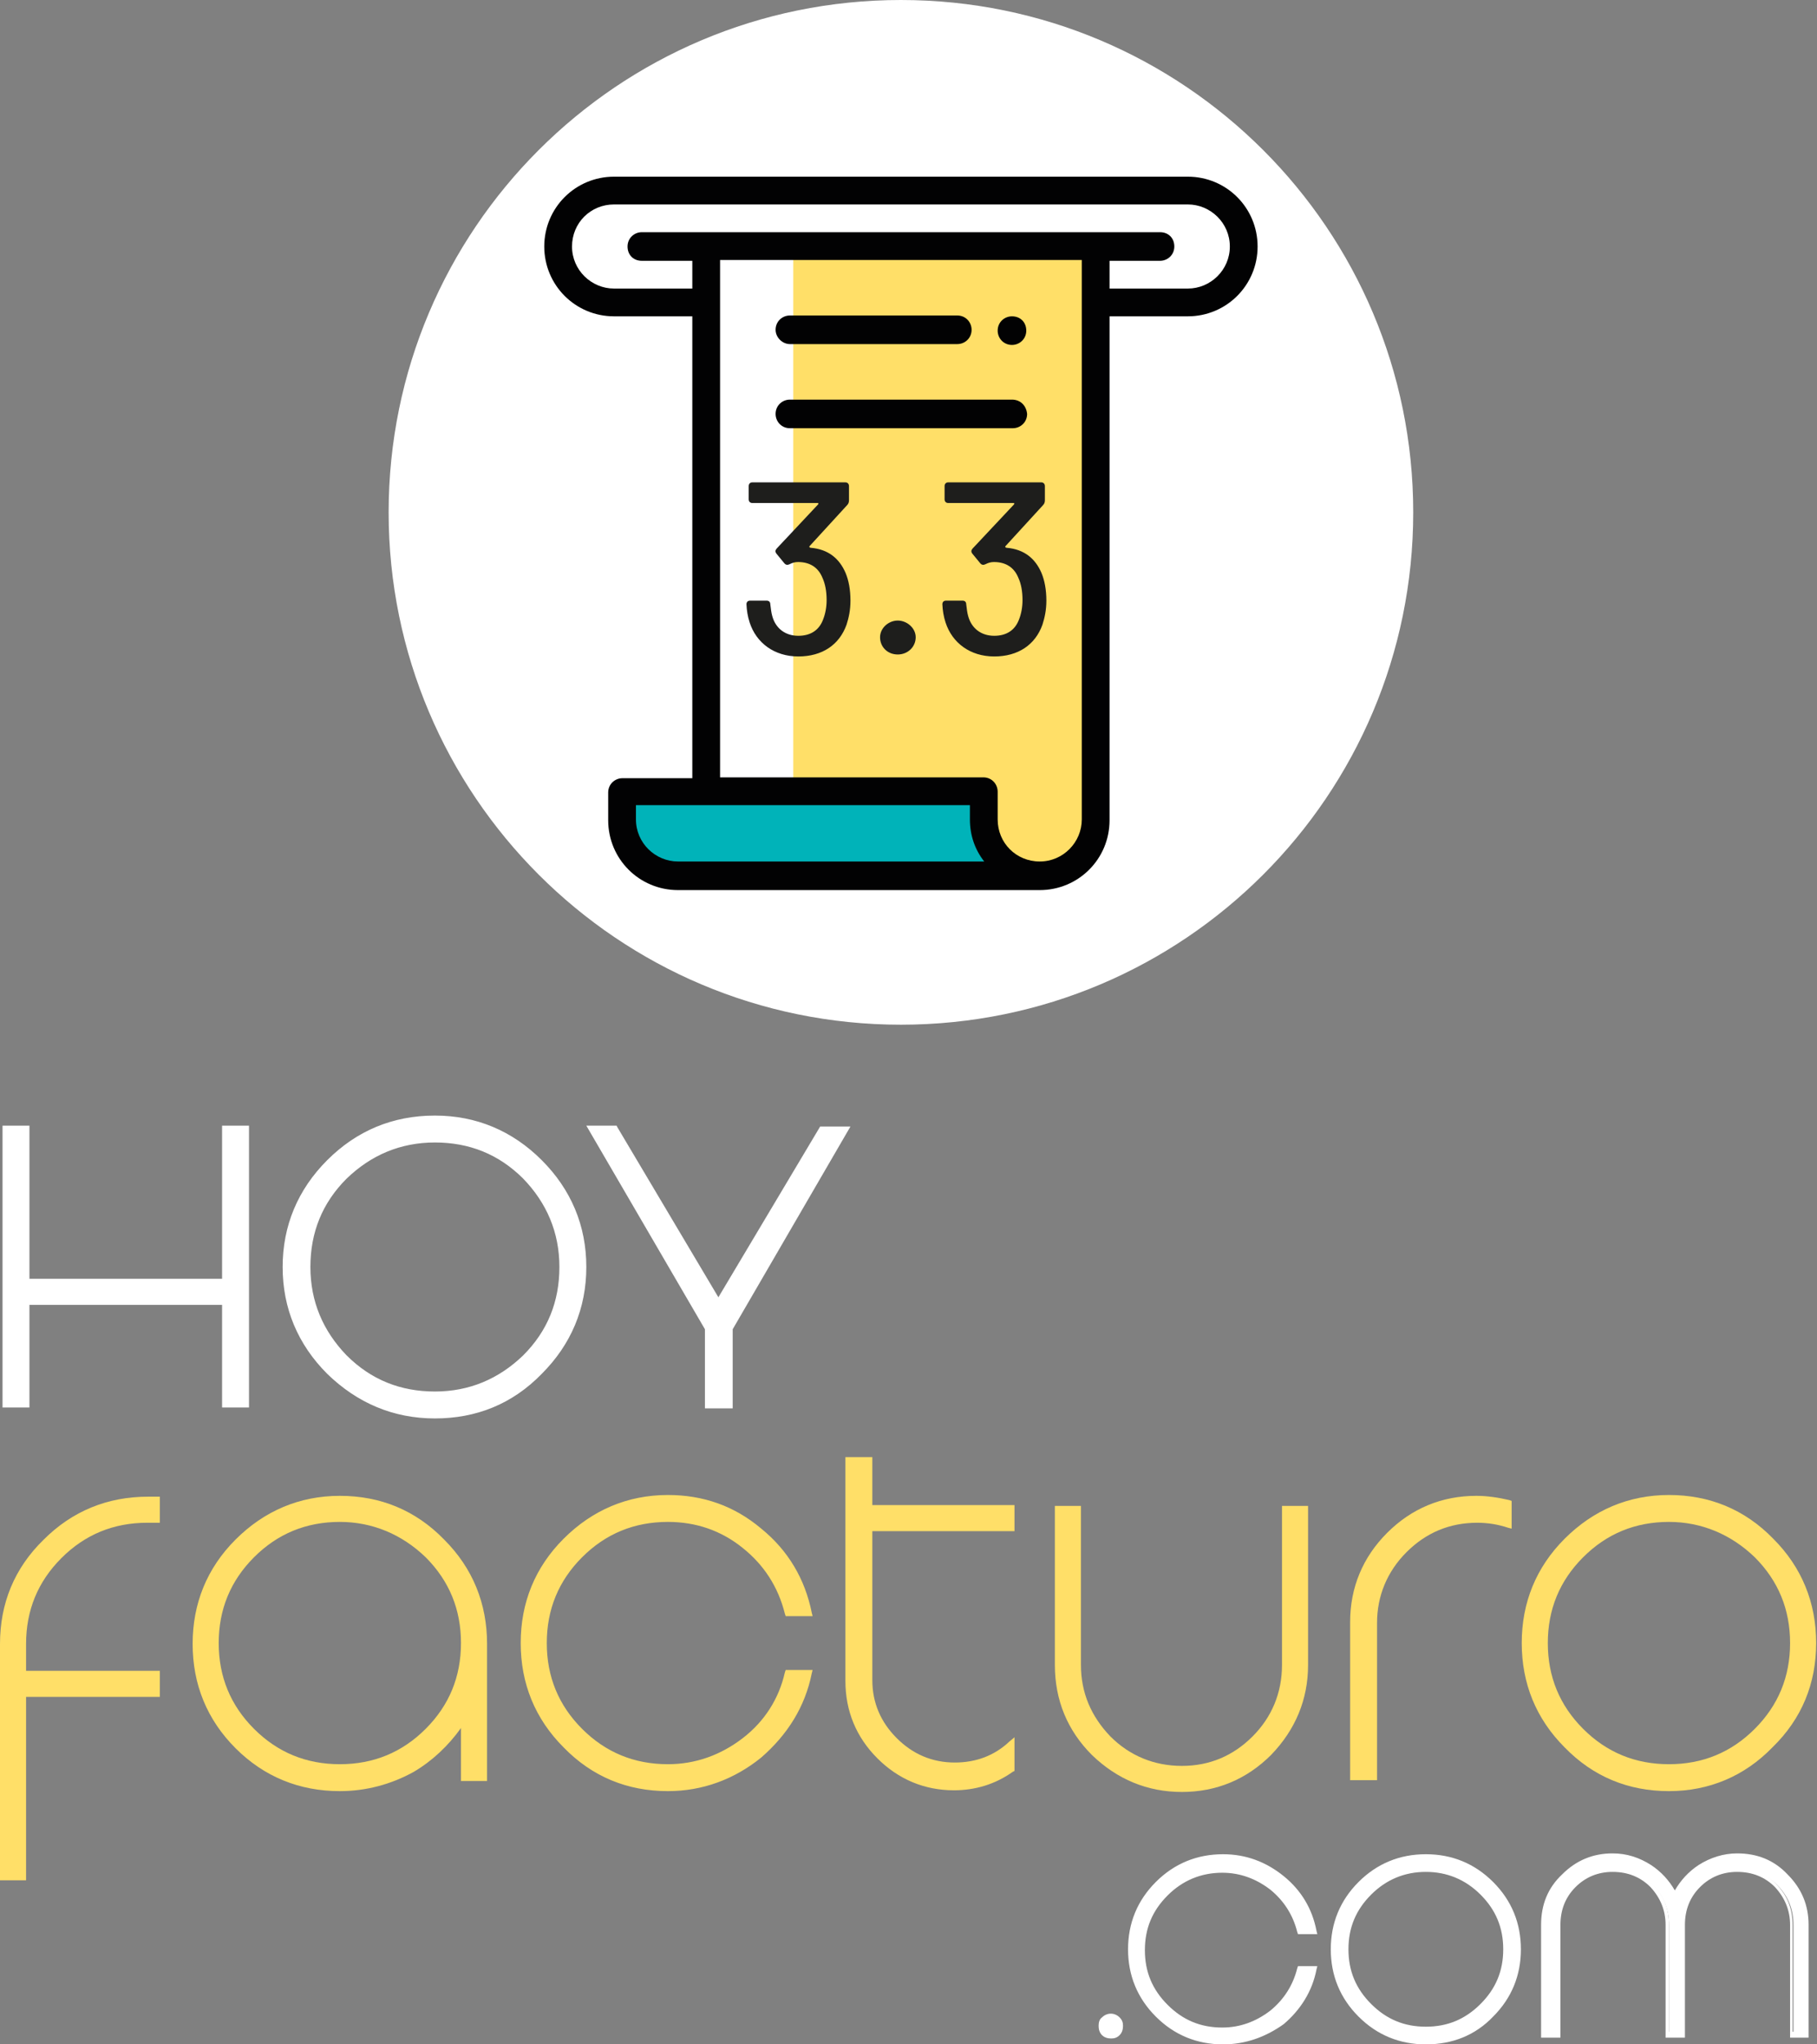 <svg width="216" height="243" viewBox="0 0 216 243" fill="none" xmlns="http://www.w3.org/2000/svg">
<rect x="0" y="0" width="216" height="243" fill="#808080" stroke="none"/>
<g clip-path="url(#clip0_26_63)">
<path d="M18.6 180.7C18.2 180.7 17.9 180.7 17.5 180.7C13.4 180.7 10 182.1 7.1 185C4.2 187.9 2.8 191.3 2.8 195.4V198.9H18.6V201.4H2.8V223.1H0.3V195.4C0.3 190.7 2 186.6 5.4 183.2C8.8 179.8 12.8 178.2 17.5 178.2C17.9 178.2 18.2 178.2 18.6 178.2V180.7Z" fill="#FFDF68"/>
<path d="M3.1 223.5H0V195.4C0 190.6 1.7 186.4 5.2 183C8.6 179.6 12.8 177.9 17.6 177.9C18 177.9 18.3 177.9 18.7 177.9H19V181H18.6C18.3 181 17.9 181 17.5 181C13.5 181 10.1 182.4 7.3 185.2C4.5 188 3.1 191.4 3.1 195.4V198.6H19V201.7H3.1V223.5ZM0.7 222.8H2.5V201.1H18.3V199.3H2.5V195.4C2.5 191.3 4 187.7 6.9 184.7C9.8 181.8 13.4 180.3 17.6 180.3C17.9 180.3 18.1 180.3 18.4 180.3V178.5C18.2 178.5 17.9 178.5 17.6 178.5C13 178.5 9 180.2 5.7 183.4C2.4 186.7 0.7 190.7 0.7 195.3V222.8Z" fill="#FFDF68"/>
<path d="M55.1 204.1C53.6 206.6 51.5 208.7 49 210.2C46.3 211.7 43.5 212.5 40.4 212.5C35.7 212.5 31.6 210.8 28.2 207.5C24.8 204.1 23.2 200.1 23.2 195.3C23.2 190.5 24.9 186.5 28.2 183.2C31.6 179.8 35.6 178.1 40.4 178.1C45.2 178.1 49.2 179.8 52.5 183.2C55.9 186.6 57.6 190.6 57.6 195.3V211.3H55.1V204.1ZM55.1 195.3C55.1 191.2 53.7 187.8 50.8 184.9C47.9 182 44.5 180.6 40.4 180.6C36.3 180.6 32.9 182 30 184.9C27.1 187.8 25.7 191.2 25.7 195.3C25.7 199.4 27.1 202.8 30 205.7C32.9 208.6 36.3 210 40.4 210C44.5 210 47.9 208.6 50.8 205.7C53.7 202.9 55.1 199.4 55.1 195.3Z" fill="#FFDF68"/>
<path d="M40.4 212.9C35.6 212.9 31.4 211.2 28 207.8C24.6 204.4 22.9 200.2 22.9 195.4C22.9 190.6 24.6 186.4 28 183C31.4 179.6 35.6 177.8 40.4 177.8C45.2 177.8 49.4 179.5 52.8 183C56.2 186.4 57.9 190.6 57.9 195.4V211.7H54.8V205.4C53.3 207.5 51.4 209.3 49.2 210.6C46.5 212.1 43.5 212.9 40.4 212.9ZM40.4 178.5C35.8 178.5 31.8 180.2 28.5 183.5C25.2 186.8 23.6 190.8 23.6 195.4C23.6 200 25.3 204 28.5 207.3C31.8 210.6 35.8 212.2 40.4 212.2C43.4 212.2 46.2 211.4 48.8 209.9C51.3 208.4 53.3 206.4 54.8 203.9L55.4 202.9V210.9H57.2V195.3C57.2 190.7 55.5 186.7 52.2 183.4C49 180.2 45 178.5 40.4 178.5ZM40.4 210.4C36.3 210.4 32.7 208.9 29.7 206C26.8 203.1 25.3 199.5 25.3 195.3C25.3 191.1 26.8 187.6 29.7 184.6C32.6 181.7 36.2 180.2 40.4 180.2C44.5 180.2 48.1 181.7 51.1 184.6C54 187.5 55.5 191.1 55.5 195.3C55.5 199.5 54 203.1 51 206C48.1 208.9 44.5 210.4 40.4 210.4ZM40.4 180.9C36.4 180.9 33 182.3 30.2 185.1C27.4 187.9 26 191.3 26 195.3C26 199.3 27.4 202.7 30.2 205.5C33 208.3 36.4 209.7 40.4 209.7C44.4 209.7 47.8 208.3 50.6 205.5C53.4 202.7 54.8 199.3 54.8 195.3C54.8 191.3 53.4 187.9 50.6 185.1C47.8 182.4 44.3 180.9 40.4 180.9Z" fill="#FFDF68"/>
<path d="M79.4 210.1C82.8 210.1 85.9 209 88.5 206.9C91.1 204.8 92.9 202.1 93.6 198.9H96.1C95.3 202.8 93.3 206.1 90.2 208.7C87 211.3 83.4 212.6 79.3 212.6C74.6 212.6 70.5 210.9 67.1 207.5C63.7 204.1 62.1 200.1 62.1 195.4C62.1 190.7 63.8 186.6 67.1 183.3C70.5 179.9 74.5 178.2 79.3 178.2C83.4 178.2 87 179.5 90.2 182.1C93.3 184.7 95.3 187.9 96.1 191.9H93.6C92.8 188.6 91.1 186 88.5 183.9C85.8 181.8 82.8 180.7 79.4 180.7C75.3 180.7 71.9 182.1 69 185C66.1 187.9 64.7 191.3 64.7 195.4C64.7 199.5 66.1 202.9 69 205.8C71.8 208.7 75.3 210.1 79.4 210.1Z" fill="#FFDF68"/>
<path d="M79.4 212.9C74.6 212.9 70.4 211.2 67 207.7C63.6 204.3 61.9 200.1 61.9 195.3C61.9 190.5 63.6 186.3 67 182.9C70.4 179.5 74.6 177.7 79.4 177.7C83.6 177.7 87.3 179 90.5 181.7C93.7 184.3 95.7 187.7 96.5 191.7L96.6 192.1H93.4L93.3 191.8C92.5 188.6 90.8 186 88.3 184C85.7 181.9 82.7 180.9 79.4 180.9C75.4 180.9 72 182.3 69.2 185.1C66.4 187.9 65 191.3 65 195.3C65 199.3 66.4 202.7 69.2 205.5C72 208.3 75.4 209.7 79.4 209.7C82.7 209.7 85.7 208.6 88.3 206.6C90.9 204.6 92.6 201.9 93.3 198.8L93.4 198.5H96.6L96.5 198.9C95.7 202.9 93.6 206.2 90.5 208.9C87.3 211.5 83.5 212.9 79.4 212.9ZM79.4 178.5C74.8 178.5 70.8 180.2 67.5 183.5C64.2 186.8 62.6 190.8 62.6 195.4C62.6 200 64.3 204 67.5 207.3C70.8 210.6 74.8 212.3 79.4 212.3C83.4 212.3 87 211 90.1 208.5C93 206.1 94.9 203 95.8 199.3H94C93.2 202.5 91.4 205.2 88.8 207.3C86.1 209.5 82.9 210.6 79.4 210.6C75.3 210.6 71.7 209.1 68.7 206.2C65.8 203.3 64.3 199.7 64.3 195.5C64.3 191.3 65.8 187.8 68.7 184.8C71.6 181.9 75.2 180.4 79.4 180.4C82.9 180.4 86 181.5 88.8 183.7C91.4 185.8 93.2 188.4 94 191.7H95.8C94.9 188 93 185 90.1 182.5C86.9 179.8 83.4 178.5 79.4 178.5Z" fill="#FFDF68"/>
<path d="M120.1 210.5C118.1 211.8 115.8 212.4 113.3 212.4C109.8 212.4 106.9 211.2 104.4 208.7C101.9 206.2 100.7 203.3 100.7 199.8V173.6H103.2V179.3H120.1V181.8H103.2V199.8C103.2 202.6 104.2 205 106.2 207C108.2 209 110.6 210 113.4 210C116 210 118.3 209.1 120.2 207.4V210.5H120.1Z" fill="#FFDF68"/>
<path d="M113.4 212.8C109.9 212.8 106.8 211.5 104.3 209C101.8 206.5 100.5 203.4 100.5 199.8V173.2H103.7V178.9H120.6V182H103.7V199.7C103.7 202.4 104.7 204.7 106.6 206.6C108.5 208.5 110.8 209.5 113.5 209.5C116 209.5 118.2 208.7 120 207L120.6 206.5V210.5L120.4 210.6C118.3 212.1 115.9 212.8 113.4 212.8ZM101.1 173.9V199.8C101.1 203.2 102.3 206.1 104.7 208.5C107.1 210.9 110 212.1 113.4 212.1C115.8 212.1 117.9 211.5 119.8 210.3V208.1C118 209.6 115.8 210.3 113.4 210.3C110.5 210.3 108 209.3 106 207.2C104 205.2 102.9 202.7 102.9 199.8V181.4H119.8V179.6H102.9V173.9H101.1Z" fill="#FFDF68"/>
<path d="M155.2 179.4V198C155.2 202.1 153.8 205.5 150.9 208.4C148 211.3 144.5 212.7 140.5 212.7C136.4 212.7 133 211.3 130.1 208.4C127.2 205.5 125.8 202 125.8 198V179.4H128.3V198C128.3 201.4 129.5 204.3 131.9 206.7C134.3 209.1 137.2 210.3 140.6 210.3C144 210.3 146.9 209.1 149.3 206.7C151.7 204.3 152.9 201.4 152.9 198V179.4H155.2Z" fill="#FFDF68"/>
<path d="M140.5 213C136.4 213 132.8 211.5 129.8 208.6C126.9 205.7 125.4 202.1 125.4 197.9V179H128.5V197.9C128.5 201.2 129.7 204 132 206.4C134.3 208.7 137.2 209.9 140.5 209.9C143.8 209.9 146.6 208.7 148.9 206.4C151.2 204.1 152.4 201.2 152.4 197.9V179H155.5V197.9C155.5 202 154 205.6 151.1 208.6C148.2 211.5 144.6 213 140.5 213ZM126.1 179.7V197.9C126.1 201.9 127.5 205.3 130.3 208.1C133.1 210.9 136.5 212.3 140.5 212.3C144.4 212.3 147.9 210.9 150.7 208.1C153.5 205.3 154.9 201.9 154.9 197.9V179.7H153.1V197.9C153.1 201.4 151.8 204.4 149.4 206.8C146.9 209.3 143.9 210.5 140.5 210.5C137 210.5 134 209.3 131.6 206.8C129.1 204.3 127.9 201.3 127.9 197.9V179.7H126.1Z" fill="#FFDF68"/>
<path d="M175.5 178.1C176.8 178.1 178 178.3 179.3 178.6V181.1C178.1 180.7 176.8 180.5 175.5 180.5C172.1 180.5 169.2 181.7 166.8 184.1C164.4 186.5 163.2 189.4 163.2 192.8V211.2H160.7V192.8C160.7 188.7 162.1 185.3 165 182.4C168 179.6 171.5 178.1 175.5 178.1Z" fill="#FFDF68"/>
<path d="M163.6 211.6H160.5V192.8C160.5 188.7 162 185.1 164.9 182.2C167.8 179.3 171.4 177.8 175.5 177.8C176.8 177.8 178.1 178 179.4 178.3L179.7 178.4V181.7L179.3 181.6C178.1 181.2 176.9 181 175.6 181C172.3 181 169.5 182.2 167.2 184.5C164.9 186.8 163.7 189.7 163.7 192.9V211.6H163.6ZM161.1 210.9H162.9V192.8C162.9 189.3 164.1 186.3 166.6 183.9C169 181.4 172 180.2 175.5 180.2C176.7 180.2 177.8 180.4 178.9 180.7V178.9C177.8 178.6 176.6 178.5 175.5 178.5C171.6 178.5 168.1 179.9 165.3 182.7C162.5 185.5 161.1 188.9 161.1 192.9V210.9Z" fill="#FFDF68"/>
<path d="M186.2 207.5C182.8 204.1 181.2 200.1 181.2 195.4C181.2 190.7 182.9 186.6 186.2 183.3C189.6 179.9 193.6 178.2 198.4 178.2C203.2 178.2 207.2 179.9 210.5 183.3C213.9 186.7 215.6 190.7 215.6 195.4C215.6 200.1 213.9 204.2 210.5 207.5C207.1 210.9 203.1 212.6 198.4 212.6C193.7 212.6 189.6 210.8 186.2 207.5ZM188 184.9C185.1 187.8 183.7 191.2 183.7 195.3C183.7 199.4 185.1 202.8 188 205.7C190.9 208.6 194.3 210 198.4 210C202.5 210 205.9 208.6 208.8 205.7C211.7 202.8 213.1 199.4 213.1 195.3C213.1 191.2 211.7 187.8 208.8 184.9C205.9 182 202.5 180.6 198.4 180.6C194.3 180.6 190.8 182 188 184.9Z" fill="#FFDF68"/>
<path d="M198.4 212.9C193.6 212.9 189.4 211.2 186 207.7C182.6 204.3 180.9 200.1 180.9 195.3C180.9 190.5 182.6 186.3 186 182.9C189.4 179.5 193.6 177.7 198.4 177.7C203.2 177.7 207.4 179.4 210.8 182.9C214.2 186.3 215.9 190.5 215.9 195.3C215.9 200.1 214.2 204.3 210.7 207.7C207.4 211.1 203.2 212.9 198.4 212.9ZM198.4 178.5C193.8 178.5 189.8 180.2 186.5 183.5C183.2 186.8 181.6 190.8 181.6 195.4C181.6 200 183.3 204 186.5 207.3C189.8 210.6 193.8 212.3 198.4 212.3C203 212.3 207 210.6 210.3 207.3C213.6 204 215.3 200 215.3 195.4C215.3 190.8 213.6 186.8 210.3 183.5C207 180.2 203 178.5 198.4 178.5ZM198.4 210.4C194.3 210.4 190.7 208.9 187.7 206C184.8 203.1 183.3 199.5 183.3 195.3C183.3 191.1 184.8 187.6 187.7 184.6C190.6 181.7 194.2 180.2 198.4 180.2C202.5 180.2 206.1 181.7 209.1 184.6C212 187.5 213.5 191.1 213.5 195.3C213.5 199.5 212 203 209.1 206C206.1 208.9 202.5 210.4 198.4 210.4ZM198.4 180.9C194.4 180.9 191 182.3 188.2 185.1C185.4 187.9 184 191.3 184 195.3C184 199.3 185.4 202.7 188.2 205.5C191 208.3 194.4 209.7 198.4 209.7C202.4 209.7 205.8 208.3 208.6 205.5C211.4 202.7 212.8 199.3 212.8 195.3C212.8 191.3 211.4 187.9 208.6 185.1C205.8 182.4 202.3 180.9 198.4 180.9Z" fill="#FFDF68"/>
<path d="M29.3 134.2V167H26.8V154.8H3.2V167H0.7V134.1H3.2V152.3H26.7V134.1H29.3V134.2Z" fill="white"/>
<path d="M29.6 167.3H26.4V155.1H3.5V167.3H0.3V133.8H3.5V152H26.4V133.8H29.6V167.3ZM27.1 166.7H29V134.5H27.1V152.7H2.9V134.5H1V166.7H2.9V154.5H27.1V166.7Z" fill="white"/>
<path d="M39.2 163.1C35.7 159.6 34 155.5 34 150.6C34 145.7 35.7 141.6 39.2 138.1C42.7 134.6 46.8 132.9 51.7 132.9C56.6 132.9 60.7 134.6 64.2 138.1C67.7 141.6 69.4 145.7 69.4 150.6C69.4 155.5 67.7 159.6 64.2 163.1C60.7 166.6 56.6 168.3 51.7 168.3C46.8 168.3 42.6 166.6 39.2 163.1ZM41 139.9C38 142.9 36.6 146.4 36.6 150.6C36.6 154.8 38.1 158.4 41 161.3C44 164.3 47.5 165.7 51.7 165.7C55.9 165.7 59.5 164.2 62.4 161.3C65.4 158.3 66.8 154.8 66.8 150.6C66.8 146.4 65.3 142.8 62.4 139.9C59.4 136.9 55.9 135.5 51.7 135.5C47.5 135.5 43.9 136.9 41 139.9Z" fill="white"/>
<path d="M51.7 168.6C46.8 168.6 42.5 166.8 38.9 163.3C35.4 159.8 33.6 155.5 33.6 150.6C33.6 145.7 35.4 141.4 38.9 137.9C42.4 134.4 46.7 132.6 51.7 132.6C56.6 132.6 60.9 134.4 64.4 137.9C67.9 141.4 69.7 145.7 69.7 150.6C69.7 155.5 67.9 159.8 64.4 163.3C60.9 166.9 56.6 168.6 51.7 168.6ZM51.7 133.2C46.9 133.2 42.8 134.9 39.4 138.3C36 141.7 34.3 145.8 34.3 150.6C34.3 155.4 36 159.5 39.4 162.9C42.8 166.3 46.9 168 51.7 168C56.5 168 60.6 166.3 64 162.9C67.4 159.5 69.1 155.4 69.1 150.6C69.1 145.8 67.4 141.7 64 138.3C60.6 135 56.4 133.2 51.7 133.2ZM51.7 166.1C47.4 166.1 43.8 164.6 40.7 161.6C37.7 158.6 36.2 154.9 36.2 150.6C36.2 146.3 37.7 142.7 40.7 139.6C43.7 136.5 47.4 135.1 51.7 135.1C56 135.1 59.6 136.6 62.7 139.6C65.7 142.6 67.2 146.3 67.2 150.6C67.2 154.9 65.7 158.5 62.7 161.6C59.6 164.6 55.9 166.1 51.7 166.1ZM51.7 135.8C47.6 135.8 44.1 137.3 41.2 140.1C38.3 143 36.9 146.5 36.9 150.6C36.9 154.7 38.4 158.2 41.2 161.1C44.1 164 47.6 165.4 51.7 165.4C55.8 165.4 59.3 163.9 62.2 161.1C65.1 158.2 66.5 154.7 66.5 150.6C66.5 146.5 65 143 62.2 140.1C59.3 137.2 55.8 135.8 51.7 135.8Z" fill="white"/>
<path d="M85.5 154.8L97.8 134.2H100.7L86.8 157.9V167.1H84.2V157.9L70.3 134.2H73.2L85.5 154.8Z" fill="white"/>
<path d="M87.1 167.4H83.8V158L69.7 133.8H73.3L73.4 134L85.4 154.2L97.5 133.9H101.1L87.1 158V167.4ZM84.5 166.7H86.4V157.8L100 134.5H98L85.5 155.5L73 134.5H70.9L84.5 157.8V166.7Z" fill="white"/>
<path d="M132.9 241.7C132.7 241.9 132.4 242 132.1 242C131.8 242 131.5 241.9 131.3 241.7C131.1 241.5 131 241.2 131 240.9C131 240.6 131.1 240.3 131.3 240.1C131.5 239.9 131.8 239.8 132.1 239.8C132.4 239.8 132.7 239.9 132.9 240.1C133.1 240.3 133.2 240.6 133.2 240.9C133.2 241.2 133.1 241.4 132.9 241.7Z" fill="white"/>
<path d="M132.1 242.3C131.7 242.3 131.3 242.2 131 241.9C130.7 241.6 130.6 241.2 130.6 240.8C130.6 240.4 130.7 240 131 239.8C131.6 239.2 132.5 239.2 133.1 239.8C133.4 240.1 133.5 240.4 133.5 240.8C133.5 241.2 133.4 241.6 133.1 241.9C132.8 242.2 132.5 242.3 132.1 242.3ZM132.1 240C131.9 240 131.7 240.1 131.5 240.2C131.3 240.4 131.3 240.5 131.3 240.8C131.3 241 131.4 241.2 131.5 241.4C131.8 241.7 132.3 241.7 132.6 241.4C132.8 241.2 132.8 241 132.8 240.8C132.8 240.6 132.7 240.4 132.6 240.2C132.5 240.1 132.3 240 132.1 240Z" fill="white"/>
<path d="M145.4 241.1C147.6 241.1 149.5 240.4 151.3 239C153 237.7 154.1 235.9 154.6 233.8H156.2C155.7 236.3 154.4 238.4 152.4 240.1C150.4 241.8 148 242.6 145.4 242.6C142.4 242.6 139.8 241.5 137.6 239.4C135.4 237.2 134.4 234.6 134.4 231.6C134.4 228.6 135.5 226 137.6 223.8C139.8 221.6 142.4 220.6 145.4 220.6C148 220.6 150.4 221.4 152.4 223.1C154.4 224.8 155.7 226.8 156.2 229.4H154.6C154.1 227.3 153 225.6 151.3 224.2C149.6 222.8 147.6 222.1 145.4 222.1C142.8 222.1 140.6 223 138.7 224.9C136.8 226.8 135.9 229 135.9 231.6C135.9 234.2 136.8 236.4 138.7 238.3C140.6 240.2 142.8 241.1 145.4 241.1Z" fill="white"/>
<path d="M145.4 243C142.3 243 139.6 241.9 137.4 239.7C135.2 237.5 134.1 234.8 134.1 231.7C134.1 228.6 135.2 225.9 137.4 223.7C139.6 221.5 142.3 220.4 145.4 220.4C148.1 220.4 150.5 221.3 152.6 223C154.7 224.7 156 226.9 156.5 229.5L156.6 229.9H154.3L154.2 229.6C153.7 227.6 152.6 225.9 151 224.6C149.3 223.3 147.4 222.6 145.3 222.6C142.8 222.6 140.6 223.5 138.8 225.3C137 227.1 136.1 229.2 136.1 231.8C136.1 234.4 137 236.5 138.8 238.3C140.6 240.1 142.7 241 145.3 241C147.4 241 149.3 240.3 151 239C152.6 237.7 153.7 236 154.2 234L154.3 233.7H156.6L156.5 234.1C156 236.7 154.6 238.9 152.6 240.6C150.5 242.1 148.1 243 145.4 243ZM145.4 220.9C142.5 220.9 139.9 222 137.8 224C135.7 226.1 134.7 228.6 134.7 231.6C134.7 234.5 135.8 237.1 137.8 239.2C139.9 241.3 142.4 242.3 145.4 242.3C147.9 242.3 150.2 241.5 152.2 239.9C154 238.4 155.2 236.5 155.8 234.2H154.9C154.3 236.2 153.2 238 151.5 239.3C149.7 240.7 147.7 241.4 145.4 241.4C142.7 241.4 140.4 240.4 138.5 238.5C136.6 236.6 135.6 234.3 135.6 231.6C135.6 228.9 136.6 226.6 138.5 224.7C140.4 222.8 142.7 221.8 145.4 221.8C147.7 221.8 149.7 222.5 151.5 223.9C153.2 225.2 154.3 226.9 154.9 229H155.8C155.2 226.7 154 224.8 152.2 223.3C150.2 221.8 147.9 220.9 145.4 220.9Z" fill="white"/>
<path d="M161.7 239.4C159.5 237.2 158.5 234.6 158.5 231.6C158.5 228.6 159.6 226 161.7 223.8C163.9 221.6 166.5 220.6 169.5 220.6C172.5 220.6 175.1 221.7 177.3 223.8C179.5 226 180.5 228.6 180.5 231.6C180.5 234.6 179.4 237.2 177.3 239.4C175.1 241.6 172.5 242.6 169.5 242.6C166.5 242.7 163.9 241.6 161.7 239.4ZM162.9 224.9C161.1 226.7 160.1 229 160.1 231.6C160.1 234.2 161 236.4 162.9 238.3C164.7 240.1 167 241.1 169.6 241.1C172.2 241.1 174.4 240.2 176.3 238.3C178.1 236.5 179.1 234.2 179.1 231.6C179.1 229 178.2 226.8 176.3 224.9C174.5 223.1 172.2 222.1 169.6 222.1C166.9 222.2 164.7 223.1 162.9 224.9Z" fill="white"/>
<path d="M169.5 243C166.4 243 163.7 241.9 161.5 239.7C159.3 237.5 158.2 234.8 158.2 231.7C158.2 228.6 159.3 225.9 161.5 223.7C163.7 221.5 166.4 220.4 169.5 220.4C172.6 220.4 175.3 221.5 177.5 223.7C179.7 225.9 180.8 228.6 180.8 231.7C180.8 234.8 179.7 237.5 177.5 239.7C175.4 241.9 172.7 243 169.5 243ZM169.5 220.9C166.6 220.9 164 222 161.9 224C159.8 226.1 158.8 228.6 158.8 231.6C158.8 234.5 159.9 237.1 161.9 239.2C164 241.3 166.5 242.3 169.5 242.3C172.4 242.3 175 241.2 177.1 239.2C179.2 237.1 180.2 234.6 180.2 231.6C180.2 228.7 179.1 226.1 177.1 224C175 222 172.5 220.9 169.5 220.9ZM169.5 241.4C166.8 241.4 164.5 240.4 162.6 238.5C160.7 236.6 159.7 234.3 159.7 231.6C159.7 228.9 160.7 226.6 162.6 224.7C164.5 222.8 166.8 221.8 169.5 221.8C172.2 221.8 174.5 222.8 176.4 224.7C178.3 226.6 179.3 228.9 179.3 231.6C179.3 234.3 178.3 236.6 176.4 238.5C174.5 240.4 172.2 241.4 169.5 241.4ZM169.5 222.5C167 222.5 164.8 223.4 163 225.2C161.2 227 160.3 229.1 160.3 231.7C160.3 234.3 161.2 236.4 163 238.2C164.8 240 166.9 240.9 169.5 240.9C172.1 240.9 174.2 240 176 238.2C177.8 236.4 178.7 234.3 178.7 231.7C178.7 229.1 177.8 227 176 225.2C174.2 223.4 172 222.5 169.5 222.5Z" fill="white"/>
<path d="M183.5 241.9V228.8C183.5 226.5 184.3 224.6 185.9 223C187.5 221.4 189.4 220.6 191.7 220.6C193.3 220.6 194.8 221 196.2 221.9C197.5 222.8 198.5 223.9 199.2 225.3C199.9 223.9 200.9 222.7 202.2 221.9C203.5 221 205 220.6 206.6 220.6C208.9 220.6 210.8 221.4 212.4 223C214 224.6 214.8 226.5 214.8 228.8V241.9H213.2V228.8C213.2 227 212.6 225.4 211.3 224.1C210 222.8 208.4 222.2 206.6 222.2C204.8 222.2 203.2 222.8 201.9 224.1C200.6 225.4 200 227 200 228.8V241.9H198.4V228.8C198.4 227 197.8 225.4 196.5 224.1C195.2 222.8 193.6 222.2 191.8 222.2C190 222.2 188.4 222.8 187.1 224.1C185.8 225.4 185.2 227 185.2 228.8V241.9H183.5Z" fill="white"/>
<path d="M215.1 242.2H212.8V228.8C212.8 227.1 212.2 225.6 211 224.3C209.8 223.1 208.3 222.5 206.5 222.5C204.8 222.5 203.3 223.1 202.1 224.3C200.9 225.5 200.3 227 200.3 228.8V242.2H198V228.8C198 227.1 197.4 225.6 196.2 224.3C195 223.1 193.5 222.5 191.7 222.5C190 222.5 188.5 223.1 187.3 224.3C186.1 225.5 185.5 227 185.5 228.8V242.2H183.2V228.8C183.2 226.4 184 224.4 185.7 222.8C187.4 221.1 189.4 220.3 191.7 220.3C193.4 220.3 194.9 220.8 196.3 221.7C197.5 222.5 198.4 223.5 199.1 224.7C199.8 223.5 200.7 222.5 201.9 221.7C203.3 220.8 204.9 220.3 206.5 220.3C208.9 220.3 210.9 221.1 212.5 222.8C214.2 224.5 215 226.5 215 228.8V242.2H215.1ZM213.5 241.5H214.4V228.8C214.4 226.6 213.6 224.8 212.1 223.2C210.6 221.7 208.7 220.9 206.5 220.9C205 220.9 203.5 221.3 202.2 222.2C200.9 223 200 224.1 199.3 225.5L199 226.1L198.7 225.5C198.1 224.1 197.1 223 195.8 222.2C194.5 221.4 193.1 220.9 191.5 220.9C189.3 220.9 187.5 221.7 186 223.2C184.5 224.7 183.7 226.6 183.7 228.8V241.5H184.6V228.8C184.6 226.9 185.3 225.2 186.6 223.9C188 222.5 189.6 221.9 191.5 221.9C193.4 221.9 195.1 222.6 196.4 223.9C197.8 225.3 198.4 226.9 198.4 228.8V241.5H199.3V228.8C199.3 226.9 200 225.2 201.3 223.9C202.7 222.5 204.3 221.9 206.2 221.9C208.1 221.9 209.8 222.6 211.1 223.9C212.5 225.3 213.1 226.9 213.1 228.8V241.5H213.5Z" fill="white"/>
<path d="M107.1 121.8C140.734 121.8 168 94.534 168 60.9C168 27.266 140.734 0 107.1 0C73.466 0 46.2 27.266 46.2 60.9C46.2 94.534 73.466 121.8 107.1 121.8Z" fill="white"/>
<path d="M84 29.3C84 32.1 84 91.1 84 94.2H94.3C94.3 91.1 94.3 32.1 94.3 29.3H84Z" fill="white"/>
<path d="M94.3 29.3C94.3 32.1 94.3 91.1 94.3 94.2H117.1V97.5C117.1 101.2 120.1 104.1 123.7 104.1C125.8 104.1 127.6 103.2 128.8 101.7C129.7 100.6 130.3 99.1 130.3 97.5C130.3 95 130.3 32.7 130.3 29.3H94.3Z" fill="#FFDF68"/>
<path d="M124.1 104.7H80C76.3 104.7 73.2 101.3 73.2 97.2V93.5H83.4H117.3V97.2C117.3 101.4 120.3 104.7 124.1 104.7Z" fill="#00B3B9"/>
<path d="M120.3 37.6C119.4 37.6 118.6 38.3 118.6 39.3C118.6 40.2 119.3 41 120.3 41C121.2 41 122 40.3 122 39.3C122 38.3 121.3 37.6 120.3 37.6Z" fill="#020203"/>
<path d="M141.2 21H73C68.4 21 64.7 24.7 64.7 29.3C64.7 33.9 68.4 37.6 73 37.6H82.3V92.5H74C73.1 92.5 72.3 93.2 72.3 94.2V97.5C72.3 102.1 76 105.8 80.6 105.8H123.6C128.2 105.8 131.9 102.1 131.9 97.5C131.9 96.6 131.9 40.3 131.9 37.6H141.2C145.8 37.6 149.5 33.9 149.5 29.3C149.5 24.7 145.8 21 141.2 21ZM80.6 102.4C77.9 102.4 75.6 100.2 75.6 97.4V95.7H115.3V97.4C115.3 99.3 115.9 101 117 102.4H80.6ZM128.6 97.4C128.6 100.1 126.4 102.4 123.6 102.4C120.8 102.4 118.6 100.2 118.6 97.4V94.1C118.6 93.2 117.9 92.4 116.9 92.4H85.6V30.9H128.6C128.6 34.1 128.6 94.5 128.6 97.4ZM141.2 34.3H131.9V31H137.9C138.8 31 139.6 30.3 139.6 29.3C139.6 28.3 138.9 27.6 137.9 27.6H76.3C75.4 27.6 74.6 28.3 74.6 29.3C74.6 30.3 75.3 31 76.3 31H82.3V34.3H73C70.3 34.3 68 32.1 68 29.3C68 26.5 70.2 24.3 73 24.3H141.2C143.9 24.3 146.2 26.5 146.2 29.3C146.2 32.1 143.9 34.3 141.2 34.3Z" fill="#020203"/>
<path d="M93.9 40.9H113.8C114.7 40.9 115.5 40.2 115.5 39.2C115.5 38.3 114.8 37.5 113.8 37.5H93.9C93 37.5 92.2 38.2 92.2 39.2C92.2 40.1 93 40.9 93.9 40.9Z" fill="#020203"/>
<path d="M120.3 47.5H93.9C93 47.5 92.2 48.2 92.2 49.2C92.2 50.1 92.9 50.9 93.9 50.9H120.4C121.3 50.9 122.1 50.2 122.1 49.2C122 48.2 121.3 47.5 120.3 47.5Z" fill="#020203"/>
<path d="M100.516 68.091C99.785 66.396 98.47 65.285 96.366 65.11C96.22 65.081 96.161 64.993 96.249 64.906L100.72 60.025C100.867 59.879 100.925 59.674 100.925 59.47V57.775C100.925 57.512 100.75 57.336 100.487 57.336H89.44C89.177 57.336 89.001 57.512 89.001 57.775V59.353C89.001 59.616 89.177 59.791 89.44 59.791H97.184C97.301 59.791 97.33 59.85 97.243 59.967L92.333 65.198C92.157 65.402 92.128 65.578 92.304 65.812L93.239 66.951C93.414 67.156 93.619 67.185 93.853 67.068C94.203 66.893 94.496 66.805 94.876 66.805C96.278 66.805 97.272 67.448 97.769 68.676C98.09 69.377 98.266 70.254 98.266 71.335C98.266 72.153 98.119 72.942 97.856 73.615C97.389 74.9 96.366 75.573 94.905 75.573C93.297 75.573 92.187 74.638 91.807 73.235C91.69 72.855 91.632 72.299 91.573 71.832C91.573 71.54 91.398 71.394 91.135 71.394H89.177C88.914 71.394 88.738 71.54 88.738 71.832C88.767 72.533 88.884 73.293 89.118 73.995C89.907 76.42 92.041 78.028 94.905 78.028C97.769 78.028 99.785 76.625 100.633 74.258C100.896 73.439 101.1 72.533 101.1 71.394C101.1 70.108 100.896 68.997 100.516 68.091ZM106.723 77.794C107.921 77.794 108.856 76.888 108.856 75.748C108.856 74.638 107.804 73.761 106.723 73.761C105.642 73.761 104.619 74.638 104.619 75.748C104.619 76.888 105.496 77.794 106.723 77.794ZM123.804 68.091C123.074 66.396 121.759 65.285 119.655 65.11C119.508 65.081 119.45 64.993 119.538 64.906L124.009 60.025C124.155 59.879 124.214 59.674 124.214 59.47V57.775C124.214 57.512 124.038 57.336 123.775 57.336H112.728C112.465 57.336 112.29 57.512 112.29 57.775V59.353C112.29 59.616 112.465 59.791 112.728 59.791H120.473C120.59 59.791 120.619 59.85 120.531 59.967L115.621 65.198C115.446 65.402 115.417 65.578 115.592 65.812L116.527 66.951C116.703 67.156 116.907 67.185 117.141 67.068C117.492 66.893 117.784 66.805 118.164 66.805C119.567 66.805 120.56 67.448 121.057 68.676C121.379 69.377 121.554 70.254 121.554 71.335C121.554 72.153 121.408 72.942 121.145 73.615C120.677 74.9 119.655 75.573 118.193 75.573C116.586 75.573 115.475 74.638 115.095 73.235C114.979 72.855 114.92 72.299 114.862 71.832C114.862 71.54 114.686 71.394 114.423 71.394H112.465C112.202 71.394 112.027 71.54 112.027 71.832C112.056 72.533 112.173 73.293 112.407 73.995C113.196 76.42 115.329 78.028 118.193 78.028C121.057 78.028 123.074 76.625 123.921 74.258C124.184 73.439 124.389 72.533 124.389 71.394C124.389 70.108 124.184 68.997 123.804 68.091Z" fill="#1E1E1C"/>
</g>
<defs>
<clipPath id="clip0_26_63">
<rect width="215.9" height="243" fill="white"/>
</clipPath>
</defs>
</svg>
